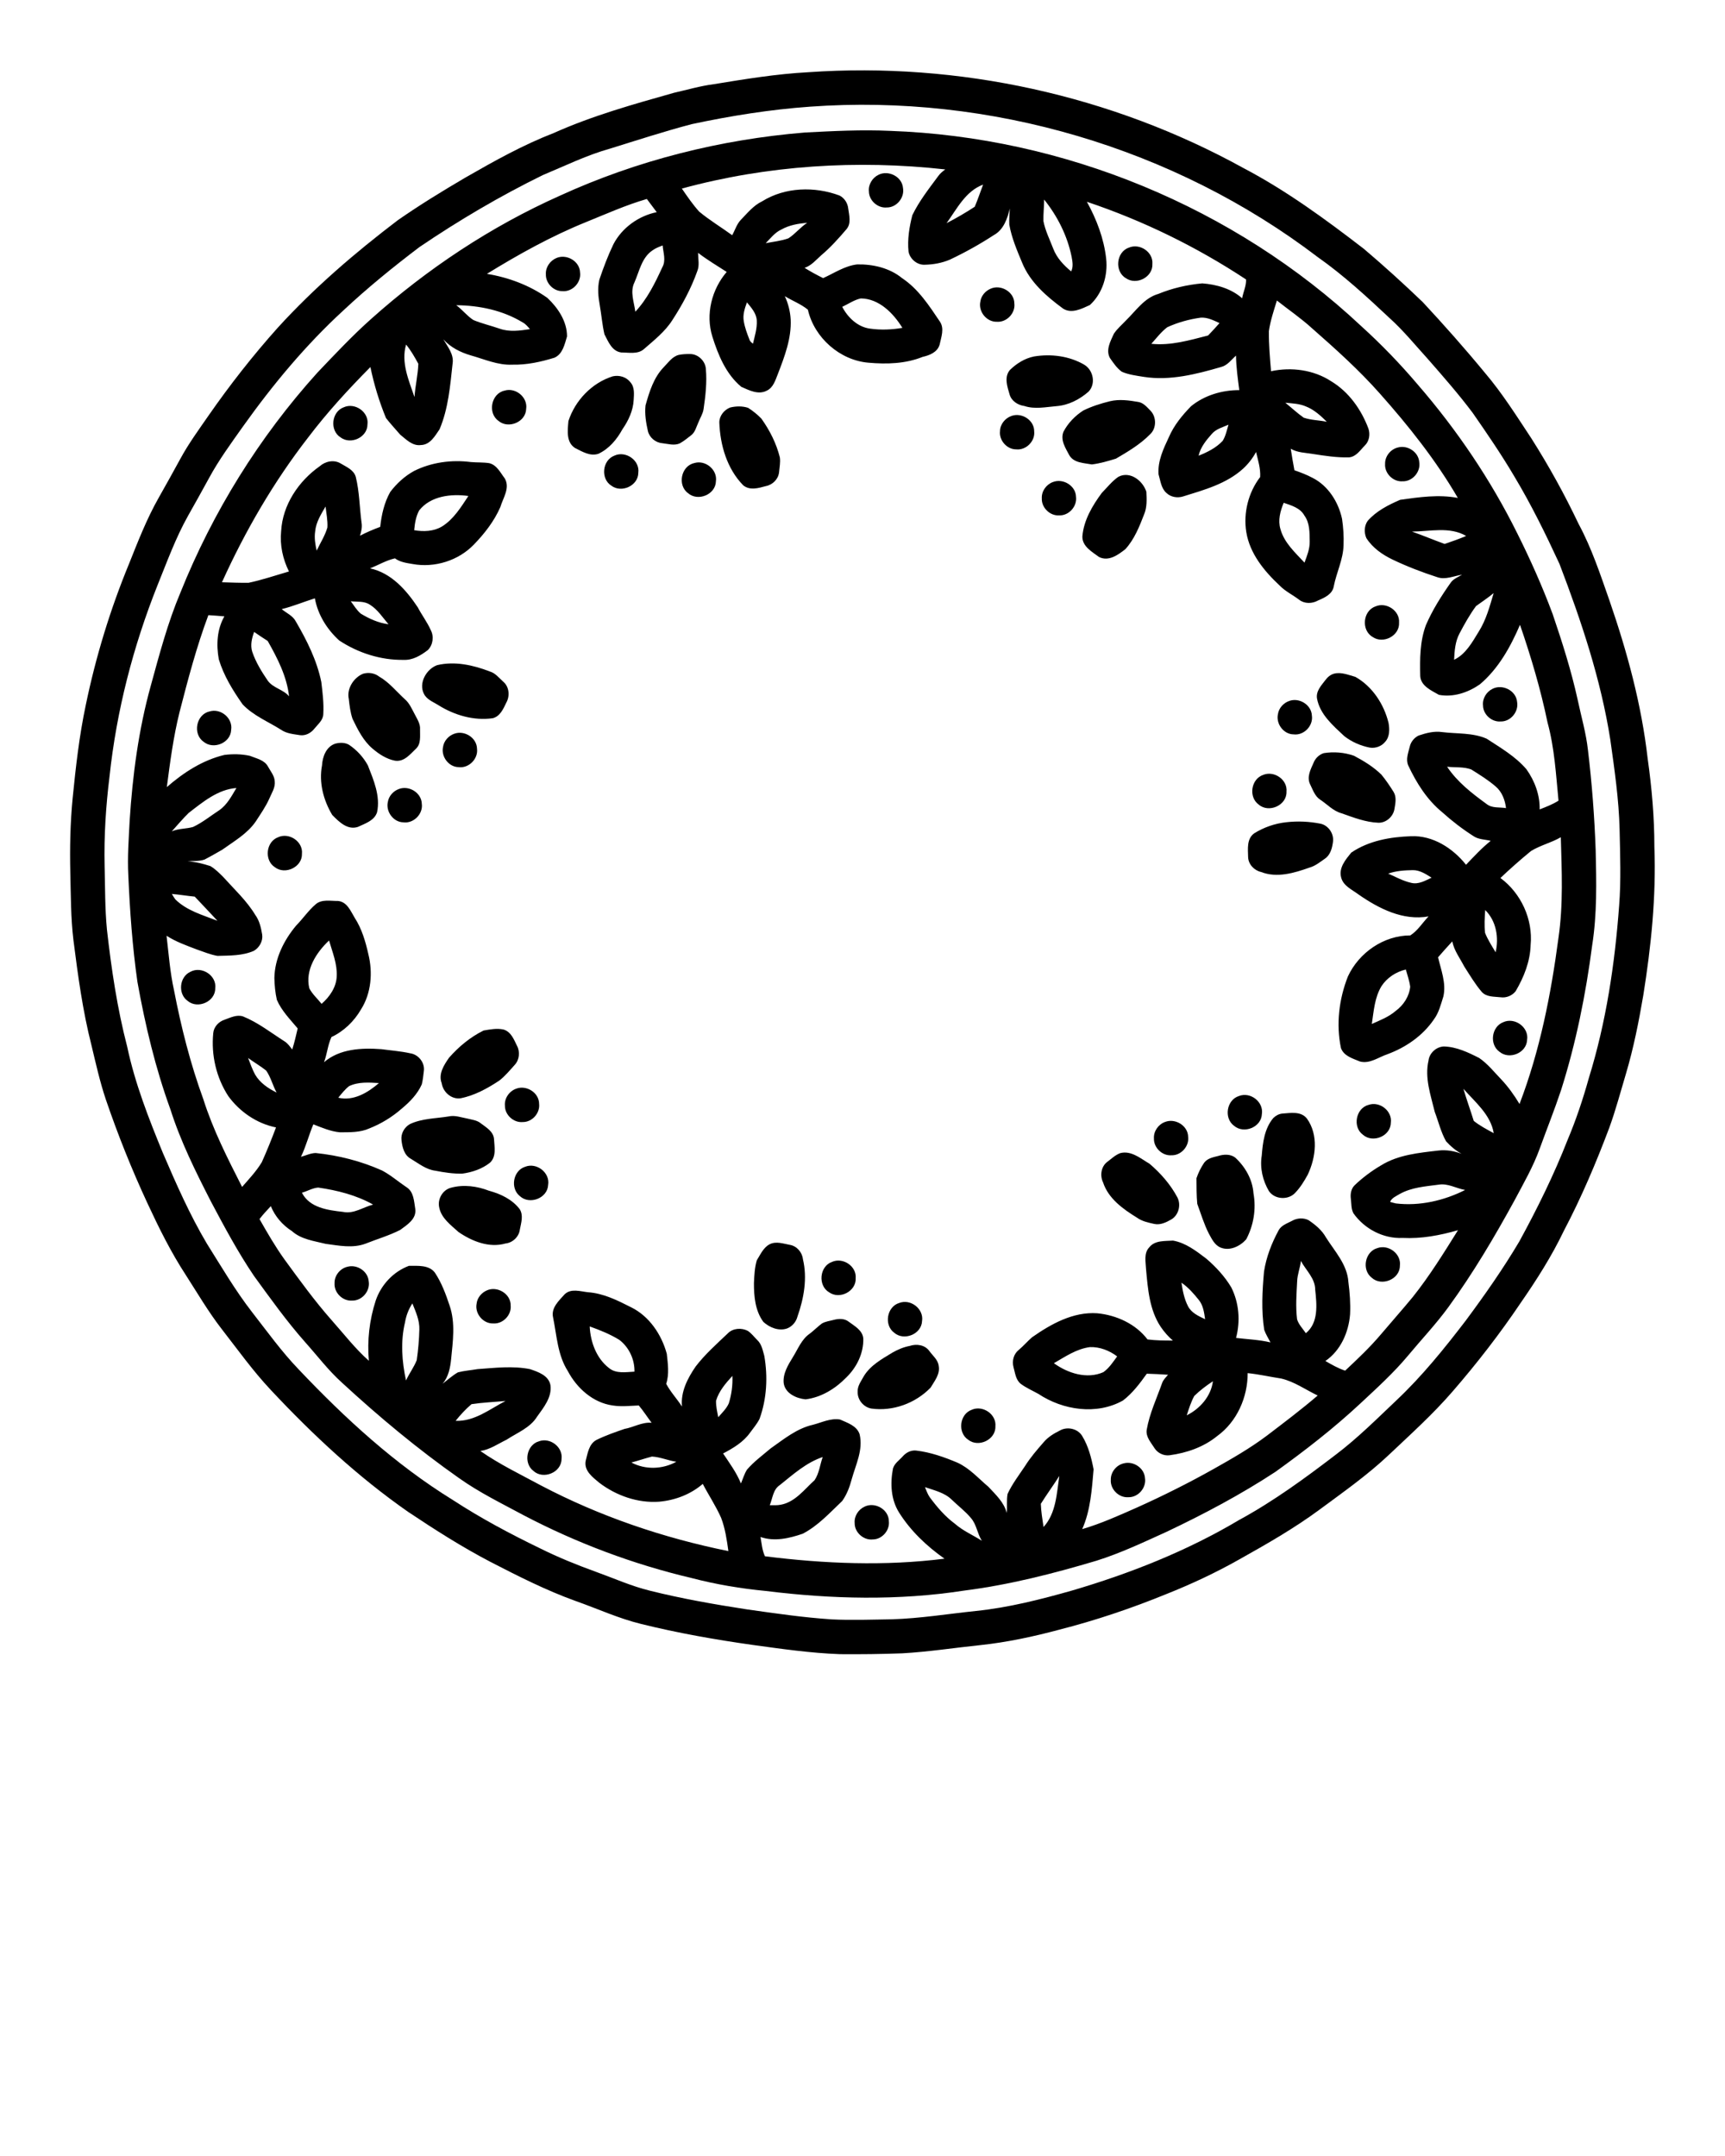 <svg xmlns="http://www.w3.org/2000/svg" viewBox="0 0 1000 1250" version="1.1" x="0px" y="0px"><path fill="#000000" opacity="1.00" d=" M 468.57 41.87 C 555.61 35.81 644.30 55.21 720.71 97.37 C 745.64 110.45 768.40 127.14 790.65 144.28 C 802.34 154.20 813.70 164.52 824.76 175.13 C 837.17 188.47 849.26 202.12 860.84 216.18 C 870.93 228.04 879.22 241.27 887.79 254.23 C 897.90 270.17 907.04 286.71 915.13 303.76 C 922.72 317.83 927.72 333.07 933.00 348.11 C 943.28 377.86 951.60 408.46 955.17 439.81 C 957.56 456.75 959.06 473.82 959.06 490.95 C 960.14 519.80 957.18 548.67 952.62 577.13 C 950.02 592.38 947.01 607.59 942.61 622.43 C 939.47 632.91 936.68 643.50 932.94 653.79 C 925.26 674.20 916.73 694.33 906.56 713.64 C 899.53 728.35 890.75 742.11 881.48 755.49 C 869.50 773.27 856.35 790.25 842.32 806.46 C 830.79 819.86 817.62 831.68 804.80 843.81 C 792.50 855.38 778.65 865.11 765.10 875.14 C 750.33 886.07 734.33 895.20 718.32 904.17 C 704.75 911.85 690.58 918.46 676.09 924.23 C 655.88 932.48 635.14 939.48 613.98 944.88 C 599.06 948.87 583.91 952.13 568.53 953.78 C 553.37 955.34 538.28 957.71 523.05 958.56 C 511.04 959.02 499.00 959.14 486.98 959.05 C 469.96 958.44 453.07 955.99 436.22 953.68 C 414.52 950.60 392.89 946.80 371.61 941.52 C 358.57 938.33 346.34 932.67 333.71 928.23 C 316.65 922.09 300.46 913.87 284.38 905.58 C 267.82 896.93 252.06 886.88 236.54 876.51 C 207.41 856.19 181.28 831.83 157.05 805.94 C 146.63 794.87 137.80 782.47 128.48 770.50 C 120.83 760.61 114.50 749.80 107.76 739.30 C 99.12 726.08 92.11 711.91 85.47 697.61 C 76.36 678.00 68.32 657.89 61.34 637.43 C 57.88 627.11 55.53 616.49 53.00 605.93 C 47.91 585.95 45.17 565.49 42.57 545.07 C 41.01 532.11 41.09 519.04 40.76 506.01 C 40.43 491.67 40.72 477.30 42.09 463.02 C 43.89 444.84 45.94 426.64 49.73 408.75 C 55.52 380.76 63.90 353.33 74.79 326.90 C 79.96 313.99 84.99 300.97 91.85 288.84 C 96.23 281.15 100.50 273.40 104.75 265.64 C 109.46 257.00 115.29 249.05 120.87 240.97 C 133.23 223.20 146.59 206.12 161.03 189.99 C 182.05 166.93 205.80 146.52 230.61 127.67 C 243.34 118.81 256.57 110.70 269.94 102.87 C 286.47 93.38 303.18 84.03 320.99 77.13 C 343.43 67.08 367.18 60.45 390.79 53.78 C 398.45 52.06 406.01 49.80 413.83 48.81 C 431.98 45.84 450.18 42.85 468.57 41.87 M 469.55 61.85 C 446.48 63.49 423.58 67.16 400.97 71.98 C 385.13 76.15 369.55 81.23 353.90 86.09 C 340.31 89.87 327.59 96.13 314.60 101.55 C 289.86 113.68 266.04 127.72 243.24 143.18 C 227.93 154.77 213.01 166.92 198.99 180.04 C 177.19 200.08 158.19 222.96 141.02 247.03 C 134.06 256.87 126.89 266.60 121.15 277.23 C 117.16 284.53 113.12 291.80 109.02 299.04 C 101.83 311.85 96.83 325.70 91.33 339.27 C 77.19 374.77 67.54 412.12 63.50 450.13 C 61.37 467.35 60.25 484.70 60.64 502.06 C 60.97 514.37 60.80 526.72 62.00 538.99 C 64.58 561.85 67.96 584.67 73.76 606.96 C 78.27 628.23 86.23 648.54 94.48 668.60 C 102.15 686.44 110.00 704.30 119.93 721.03 C 128.39 734.49 136.43 748.26 146.20 760.84 C 154.93 772.04 163.22 783.62 173.08 793.88 C 199.96 822.27 229.06 849.02 262.45 869.63 C 278.67 880.22 295.79 889.34 313.23 897.77 C 323.73 903.00 334.63 907.38 345.66 911.38 C 356.00 915.10 366.08 919.65 376.79 922.26 C 395.31 926.88 414.13 930.18 432.98 933.08 C 449.31 935.39 465.65 937.79 482.12 938.88 C 493.73 939.44 505.36 939.01 516.98 938.83 C 533.39 938.36 549.61 935.67 565.92 933.99 C 584.73 932.03 603.11 927.36 621.27 922.22 C 655.02 912.31 688.04 899.27 718.34 881.24 C 738.22 870.43 756.51 857.05 774.45 843.32 C 787.06 833.76 798.28 822.54 809.74 811.67 C 824.54 797.69 837.34 781.79 849.70 765.66 C 860.71 750.82 871.35 735.66 880.77 719.76 C 891.19 700.69 900.82 681.16 908.74 660.91 C 913.68 649.23 917.68 637.19 921.08 624.98 C 931.12 592.59 936.13 558.85 938.63 525.10 C 939.78 510.40 939.21 495.65 938.90 480.93 C 938.48 463.47 935.94 446.16 933.52 428.89 C 928.02 393.83 916.68 360.00 904.05 326.95 C 896.07 309.67 887.66 292.54 877.86 276.20 C 870.40 263.54 862.09 251.40 853.71 239.34 C 845.59 228.53 836.67 218.34 827.77 208.18 C 820.46 200.14 813.59 191.66 805.51 184.38 C 792.25 171.95 778.85 159.58 763.96 149.10 C 680.71 85.64 573.90 54.30 469.55 61.85 Z"/><path fill="#000000" opacity="1.00" d=" M 466.59 76.83 C 483.03 75.97 499.51 75.12 515.98 75.88 C 616.58 79.42 715.56 120.10 789.03 189.00 C 800.73 199.59 811.70 210.96 821.90 222.99 C 844.62 249.23 864.22 278.22 879.63 309.33 C 887.23 324.54 894.16 340.09 900.09 356.02 C 905.63 372.33 910.87 388.78 914.57 405.61 C 916.62 415.37 919.47 424.97 920.56 434.91 C 922.87 454.20 924.35 473.59 925.03 493.01 C 925.46 511.35 925.87 529.83 923.01 548.02 C 919.31 576.44 913.64 604.65 904.98 631.99 C 901.21 643.33 896.76 654.43 892.69 665.66 C 888.90 676.28 883.24 686.05 877.97 695.98 C 866.34 717.23 853.98 738.15 839.71 757.76 C 832.47 767.71 823.98 776.64 816.13 786.10 C 807.80 796.07 798.15 804.80 788.67 813.65 C 773.25 828.04 756.54 841.00 739.43 853.31 C 719.28 866.53 697.92 877.86 676.15 888.17 C 662.86 894.20 649.62 900.48 635.67 904.86 C 610.52 912.36 585.00 918.88 558.93 922.19 C 520.88 928.09 482.06 927.15 443.95 922.41 C 429.49 921.02 415.13 918.63 401.08 914.95 C 367.21 906.98 334.36 894.65 303.55 878.50 C 290.86 871.66 277.82 865.32 266.05 856.94 C 242.19 840.18 219.75 821.47 198.33 801.72 C 190.38 794.59 183.95 786.02 176.85 778.10 C 166.14 765.99 156.74 752.82 147.24 739.76 C 137.92 725.99 130.06 711.29 122.28 696.62 C 113.41 679.30 104.69 661.78 98.79 643.19 C 90.07 619.22 84.17 594.32 79.66 569.24 C 76.75 548.75 75.27 528.07 74.38 507.40 C 73.81 496.90 74.64 486.41 75.15 475.94 C 76.85 449.52 80.31 423.11 87.41 397.56 C 92.41 379.36 97.23 361.02 104.58 343.60 C 123.32 296.87 150.26 253.40 184.02 216.03 C 194.10 205.46 204.11 194.77 215.02 185.03 C 247.63 155.86 284.57 131.32 324.55 113.47 C 369.25 93.00 417.62 80.84 466.59 76.83 M 395.28 109.33 C 398.42 113.92 401.59 118.54 405.31 122.68 C 411.34 127.70 418.11 131.75 424.45 136.37 C 426.12 133.44 427.05 130.03 429.40 127.53 C 433.25 123.60 436.76 119.12 441.84 116.71 C 455.15 108.43 472.24 107.97 486.70 113.37 C 489.53 114.83 491.43 117.78 491.73 120.94 C 492.26 124.84 493.57 129.46 490.76 132.83 C 486.19 138.20 481.45 143.48 476.04 148.04 C 473.02 150.70 470.39 153.99 466.42 155.29 C 469.89 157.47 473.50 159.43 477.18 161.24 C 483.63 158.34 489.71 154.14 496.89 153.30 C 506.09 153.12 515.69 155.34 522.94 161.26 C 532.37 167.52 538.61 177.17 544.81 186.38 C 547.63 190.42 545.62 195.47 544.71 199.80 C 543.48 204.18 538.92 206.01 534.89 206.90 C 524.99 210.91 514.04 211.23 503.53 210.29 C 486.90 208.95 472.02 195.77 468.34 179.56 C 464.34 176.26 459.35 174.42 454.96 171.71 C 456.94 175.91 458.07 180.52 458.36 185.15 C 458.88 196.20 454.82 206.74 450.92 216.88 C 449.48 220.45 448.30 224.71 444.51 226.50 C 439.62 229.07 434.25 226.28 429.71 224.26 C 420.87 216.91 416.31 205.82 412.95 195.11 C 408.94 182.22 412.58 167.81 421.27 157.66 C 415.68 154.05 409.96 150.64 404.67 146.59 C 404.69 150.12 405.63 153.85 404.21 157.24 C 400.62 167.29 395.54 176.74 389.73 185.66 C 385.48 192.34 379.18 197.24 373.30 202.39 C 369.72 205.56 364.52 204.35 360.17 204.36 C 354.72 203.67 352.61 198.01 350.39 193.79 C 349.11 188.23 348.67 182.50 347.68 176.88 C 346.79 172.04 346.33 167.00 347.45 162.16 C 349.81 155.17 352.41 148.25 355.61 141.59 C 360.58 132.05 370.22 125.14 380.71 123.01 C 378.80 120.46 376.89 117.91 374.98 115.36 C 362.90 118.87 351.40 124.03 339.76 128.75 C 319.68 136.88 300.68 147.43 282.26 158.78 C 294.72 160.81 306.95 165.38 317.30 172.70 C 323.46 178.46 328.74 186.37 328.71 195.06 C 327.32 199.58 326.24 205.27 321.42 207.39 C 313.51 209.83 305.35 211.62 297.02 211.43 C 288.61 211.83 280.83 208.26 272.90 206.04 C 266.92 204.28 261.19 201.43 257.00 196.70 C 259.49 200.99 263.24 205.47 262.38 210.76 C 260.97 223.63 259.93 236.87 254.81 248.91 C 252.17 252.74 249.39 257.86 244.09 258.02 C 239.15 258.73 235.49 254.81 232.00 252.00 C 229.25 248.80 226.36 245.71 223.77 242.39 C 219.83 232.85 216.82 222.92 214.73 212.81 C 201.95 225.72 189.64 239.11 178.66 253.61 C 158.62 279.41 142.14 307.85 128.67 337.59 C 133.81 337.75 138.95 337.95 144.09 337.90 C 152.02 336.23 159.73 333.58 167.52 331.33 C 163.93 324.14 162.17 316.03 162.98 307.99 C 163.79 292.77 173.07 278.96 185.33 270.33 C 188.57 267.44 193.57 266.36 197.44 268.68 C 200.76 270.71 205.05 272.35 206.24 276.47 C 208.39 285.12 208.41 294.10 209.58 302.91 C 210.05 305.52 209.50 308.13 208.67 310.61 C 212.46 308.63 216.40 306.96 220.41 305.47 C 221.17 298.46 222.74 291.40 226.23 285.22 C 229.98 280.29 234.62 276.02 240.07 273.04 C 250.14 268.01 261.85 266.44 272.97 267.89 C 276.49 268.21 280.06 267.98 283.56 268.52 C 288.01 269.55 290.08 274.05 292.62 277.38 C 295.83 282.89 291.63 288.66 290.06 293.97 C 286.50 302.14 280.93 309.31 274.76 315.68 C 265.76 325.06 251.91 329.37 239.16 327.00 C 235.62 326.40 231.92 325.93 228.96 323.72 C 223.85 324.89 219.35 327.61 214.52 329.53 C 226.77 332.15 235.49 342.05 242.13 352.03 C 244.50 356.54 247.62 360.63 249.71 365.30 C 251.68 369.00 251.02 373.98 247.99 376.92 C 243.91 380.02 239.28 382.84 233.95 382.58 C 220.77 382.79 207.63 378.58 196.65 371.34 C 189.56 364.89 184.26 356.41 182.53 346.90 C 176.09 348.91 169.86 351.55 163.30 353.16 C 166.09 355.48 169.79 356.97 171.51 360.34 C 177.91 371.32 183.72 382.90 186.27 395.43 C 187.01 401.58 187.78 407.79 187.42 414.00 C 187.34 417.55 184.32 419.87 182.28 422.43 C 180.33 424.94 177.23 426.65 173.98 426.24 C 170.20 425.63 166.14 425.35 162.92 423.09 C 155.41 418.35 146.85 414.93 140.65 408.38 C 134.99 400.30 129.69 391.77 126.84 382.24 C 125.32 373.89 125.76 364.86 130.08 357.36 C 126.98 357.11 123.89 356.81 120.79 356.66 C 113.92 375.01 108.94 394.01 104.06 412.97 C 100.51 427.21 98.61 441.81 96.71 456.35 C 106.36 447.92 117.48 440.70 130.08 437.69 C 134.97 437.08 140.01 437.14 144.83 438.21 C 148.62 439.75 153.35 440.59 155.42 444.55 C 156.90 447.26 159.13 449.80 159.27 453.02 C 159.67 456.65 157.48 459.79 156.14 462.98 C 154.03 467.75 151.01 472.01 148.19 476.37 C 143.27 483.46 135.63 487.76 128.77 492.69 C 125.38 494.61 122.02 496.58 118.56 498.36 C 115.41 499.40 112.01 499.13 108.74 499.37 C 113.24 499.62 117.65 500.75 121.92 502.12 C 124.78 503.78 127.12 506.19 129.45 508.51 C 135.88 515.65 143.04 522.25 148.04 530.54 C 150.44 533.85 151.33 537.92 151.99 541.88 C 152.51 545.62 150.41 549.34 147.23 551.24 C 140.58 554.20 133.15 553.99 126.03 554.20 C 121.93 553.46 118.06 551.87 114.15 550.50 C 108.13 548.20 101.99 546.04 96.55 542.53 C 97.80 553.08 98.56 563.72 100.88 574.12 C 105.01 595.52 110.36 616.73 117.84 637.21 C 123.45 654.96 131.92 671.61 140.34 688.15 C 144.37 683.55 148.62 679.04 151.78 673.79 C 154.75 667.17 157.46 660.44 160.01 653.66 C 148.90 651.42 138.99 644.63 132.35 635.51 C 125.38 624.80 122.35 611.69 123.62 598.99 C 123.92 595.36 126.78 592.30 130.17 591.22 C 133.58 590.01 137.17 588.11 140.87 589.29 C 149.66 592.86 157.15 598.79 165.08 603.84 C 166.88 605.00 168.09 606.81 169.42 608.46 C 170.68 604.45 171.63 600.35 172.57 596.26 C 168.19 591.01 163.22 586.04 160.49 579.67 C 159.56 575.53 159.15 571.26 159.06 567.02 C 159.26 555.76 164.54 545.17 171.65 536.66 C 175.58 532.66 178.74 527.94 183.01 524.27 C 186.58 521.21 191.62 522.41 195.91 522.36 C 201.22 522.82 203.27 528.25 205.66 532.19 C 209.76 538.52 211.88 545.86 213.53 553.15 C 216.19 563.84 215.24 575.87 209.24 585.30 C 205.28 592.13 199.33 597.89 192.16 601.25 C 189.98 605.86 189.65 611.09 187.84 615.85 C 196.89 608.02 209.74 607.44 221.12 608.29 C 226.70 609.06 232.35 609.45 237.86 610.69 C 242.64 611.36 246.42 616.23 245.70 621.04 C 245.42 623.60 245.12 626.17 244.52 628.68 C 242.00 634.36 237.55 638.89 232.82 642.81 C 227.30 647.65 220.96 651.52 214.14 654.22 C 208.79 656.64 202.75 656.46 197.00 656.48 C 191.64 655.98 186.62 653.79 181.65 651.88 C 179.03 658.07 177.40 664.65 174.46 670.71 C 177.28 669.94 180.02 668.57 182.99 668.49 C 196.22 669.86 209.30 673.17 221.46 678.62 C 226.53 681.29 230.86 685.11 235.62 688.29 C 239.92 690.95 240.00 696.49 240.74 700.95 C 241.52 706.77 236.00 710.13 231.98 713.10 C 225.60 716.35 218.67 718.36 212.03 721.00 C 204.53 723.87 196.49 722.17 188.82 721.16 C 182.08 719.48 174.66 718.61 169.28 713.80 C 163.83 710.33 159.44 705.30 157.00 699.29 C 154.74 701.73 152.44 704.14 150.44 706.80 C 154.97 714.75 159.54 722.70 164.88 730.14 C 173.70 742.22 182.47 754.37 192.40 765.58 C 199.42 773.49 205.91 781.92 213.84 788.96 C 212.79 777.18 214.16 765.20 217.83 753.96 C 220.94 744.88 228.07 737.24 237.09 733.89 C 242.16 733.94 248.65 733.27 252.10 737.84 C 256.00 743.70 258.46 750.38 260.67 757.03 C 264.08 767.02 262.53 777.74 261.52 788.00 C 261.01 793.08 259.97 798.26 256.59 802.27 C 259.49 800.01 262.26 797.50 265.46 795.66 C 269.18 794.70 273.06 794.44 276.85 793.78 C 286.94 793.06 297.21 791.79 307.24 793.79 C 311.99 795.41 318.00 797.41 319.09 803.04 C 320.09 810.05 315.15 816.03 311.32 821.39 C 307.28 827.88 299.77 830.67 293.64 834.72 C 288.69 837.10 284.03 840.44 278.47 841.25 C 289.56 848.99 301.78 854.85 313.65 861.26 C 347.74 879.17 384.54 891.66 422.25 899.29 C 421.34 892.77 420.40 886.16 418.03 879.98 C 415.01 873.16 410.84 866.93 407.40 860.33 C 400.35 866.43 391.28 869.86 382.04 870.66 C 369.64 871.53 357.19 867.12 347.38 859.66 C 343.56 856.44 338.48 852.76 339.52 847.03 C 340.68 842.66 341.35 837.19 345.78 834.84 C 351.00 832.27 356.52 830.36 362.01 828.46 C 367.34 827.51 372.19 824.39 377.76 824.90 C 375.23 821.59 373.01 818.04 370.31 814.86 C 365.27 815.05 360.18 815.67 355.17 814.86 C 343.78 813.29 334.40 804.82 329.17 794.92 C 323.24 785.65 322.77 774.37 320.64 763.89 C 319.31 758.23 324.06 754.10 327.41 750.32 C 331.13 746.87 336.41 748.73 340.84 749.21 C 349.81 749.82 358.01 753.95 365.90 757.95 C 376.45 763.17 383.53 773.77 386.55 784.92 C 387.16 790.66 388.05 796.71 386.20 802.31 C 388.71 807.06 392.45 810.98 395.35 815.49 C 394.52 806.95 398.59 799.11 403.26 792.30 C 408.71 785.15 415.49 779.19 421.97 773.01 C 424.90 770.02 429.85 769.72 433.46 771.58 C 435.62 772.98 437.17 775.12 438.99 776.93 C 441.57 779.30 442.15 782.91 443.08 786.13 C 445.18 798.29 444.53 810.99 440.31 822.64 C 438.85 825.59 436.65 828.09 434.73 830.75 C 430.86 836.17 424.97 839.64 419.19 842.69 C 422.92 848.29 426.99 853.80 429.53 860.08 C 430.68 857.39 431.48 854.52 433.05 852.05 C 437.04 847.40 442.04 843.78 446.67 839.82 C 454.34 834.43 461.88 828.18 471.24 826.06 C 476.37 824.74 481.56 822.08 486.96 823.00 C 491.22 824.93 496.65 826.56 498.31 831.49 C 500.50 840.56 496.11 849.09 493.74 857.63 C 492.57 862.07 490.92 866.49 488.22 870.25 C 481.04 877.08 474.25 884.61 465.32 889.23 C 457.55 891.90 448.90 893.92 440.88 891.11 C 441.55 894.88 441.80 898.78 443.45 902.30 C 477.94 906.63 512.97 908.07 547.53 903.69 C 537.25 896.44 527.94 887.64 521.21 876.96 C 516.44 869.40 516.00 860.02 517.66 851.45 C 518.50 848.42 521.33 846.63 523.31 844.39 C 525.23 842.18 528.06 840.68 531.06 840.99 C 539.36 841.97 547.31 844.76 554.97 847.99 C 562.03 851.18 567.18 857.12 573.00 862.02 C 577.20 866.55 582.05 870.98 583.63 877.20 C 583.98 873.51 583.42 869.75 584.11 866.11 C 586.78 860.37 590.67 855.29 594.18 850.04 C 597.28 845.07 601.13 840.61 604.98 836.21 C 607.52 833.17 610.92 831.12 614.43 829.38 C 618.67 826.93 624.80 828.26 627.35 832.54 C 630.94 838.41 632.68 845.20 633.97 851.89 C 632.96 863.57 632.19 875.70 627.37 886.55 C 638.30 883.34 648.70 878.64 659.09 874.04 C 674.27 867.22 689.16 859.76 703.67 851.61 C 714.19 845.68 724.71 839.67 734.37 832.40 C 744.34 824.80 754.36 817.25 763.88 809.09 C 756.87 805.74 750.36 801.02 742.70 799.24 C 736.21 798.26 729.81 796.76 723.28 796.11 C 723.33 810.09 717.07 824.31 705.61 832.59 C 697.80 838.98 687.95 842.39 678.04 843.72 C 674.64 844.17 671.13 842.50 669.29 839.63 C 667.27 836.36 664.16 833.15 664.75 828.99 C 666.39 819.50 670.56 810.72 673.75 801.69 C 674.45 799.87 675.90 798.51 677.13 797.05 C 673.03 796.78 668.92 796.55 664.81 796.44 C 660.78 802.09 656.54 807.75 650.97 812.00 C 635.67 820.57 616.14 817.58 601.97 808.15 C 598.53 806.24 594.88 804.66 591.72 802.30 C 588.77 799.94 588.48 795.91 587.51 792.53 C 586.57 788.98 587.66 784.96 590.58 782.65 C 593.31 780.37 595.62 777.65 598.30 775.32 C 609.32 767.60 622.11 760.46 636.03 761.40 C 647.17 762.46 658.34 767.53 665.22 776.57 C 670.08 777.20 675.02 777.23 679.92 777.22 C 677.24 774.90 674.88 772.23 672.90 769.30 C 666.34 759.50 665.42 747.33 664.38 735.91 C 664.21 731.66 662.96 726.64 666.22 723.19 C 669.49 719.01 675.30 719.61 680.01 719.27 C 687.40 720.57 693.46 725.31 699.30 729.73 C 704.88 734.52 709.99 740.03 713.77 746.37 C 718.32 755.39 719.12 765.97 716.55 775.70 C 723.21 776.48 729.95 776.74 736.51 778.29 C 735.24 775.88 733.76 773.55 732.87 770.97 C 731.12 759.79 731.76 748.39 732.77 737.17 C 734.07 728.78 737.20 720.76 741.22 713.32 C 742.81 710.35 746.21 709.31 749.00 707.82 C 751.89 706.17 755.60 705.91 758.60 707.44 C 762.54 710.10 766.31 713.19 768.66 717.42 C 773.79 725.54 781.06 733.21 781.67 743.27 C 782.49 749.48 782.95 755.75 782.65 762.02 C 781.82 772.46 777.18 783.02 768.34 789.08 C 772.04 791.18 775.72 793.37 779.81 794.67 C 787.00 787.91 794.21 781.12 800.59 773.56 C 806.68 766.35 812.97 759.30 818.97 752.01 C 828.72 739.80 836.95 726.48 845.21 713.25 C 834.78 716.23 824.01 718.29 813.11 717.73 C 801.94 718.26 790.99 712.50 784.60 703.44 C 783.23 700.88 783.46 697.85 783.10 695.07 C 782.74 692.29 783.21 689.23 785.28 687.20 C 789.89 682.77 795.06 678.93 800.57 675.68 C 810.55 669.48 822.56 668.38 833.95 667.05 C 838.50 666.55 843.05 667.31 847.30 668.96 C 843.90 667.09 840.87 664.56 838.29 661.69 C 835.28 656.34 833.89 650.29 831.72 644.59 C 829.39 634.91 825.79 624.91 828.13 614.88 C 828.62 610.52 832.65 606.89 837.02 606.72 C 844.35 606.91 851.10 610.14 857.52 613.41 C 862.42 616.77 866.13 621.49 870.22 625.74 C 874.32 630.08 877.80 634.95 880.88 640.07 C 892.69 609.20 899.12 576.55 903.44 543.87 C 906.30 524.52 905.36 504.89 904.82 485.41 C 899.29 488.62 892.92 490.07 887.50 493.43 C 881.43 498.42 875.52 503.63 869.81 509.04 C 881.78 517.88 888.73 533.01 887.32 547.87 C 887.06 557.43 883.44 566.49 878.66 574.64 C 876.65 577.25 873.24 578.66 869.97 578.20 C 866.21 577.75 861.74 578.17 858.98 575.07 C 855.10 570.53 852.06 565.35 848.84 560.35 C 846.37 555.58 842.97 551.17 841.90 545.81 C 839.13 548.86 836.33 551.88 833.66 555.02 C 835.38 562.41 838.46 569.96 836.76 577.66 C 835.29 582.27 834.14 587.17 831.19 591.11 C 824.75 600.54 814.96 607.27 804.34 611.20 C 799.16 612.92 794.10 616.93 788.40 615.44 C 784.27 613.70 779.09 612.34 777.37 607.68 C 774.46 593.83 776.23 579.22 781.41 566.09 C 787.82 552.29 802.18 542.34 817.57 542.33 C 821.86 539.61 824.65 534.95 828.17 531.31 C 813.37 533.97 799.33 526.77 787.55 518.60 C 783.81 515.77 778.62 513.62 777.45 508.63 C 776.01 503.07 780.11 498.32 783.33 494.33 C 793.44 487.42 806.00 485.22 818.03 484.82 C 830.65 484.28 842.25 491.78 849.87 501.37 C 854.47 496.57 858.98 491.65 864.19 487.50 C 860.86 486.65 857.13 486.78 854.21 484.78 C 847.79 480.68 841.73 476.02 836.07 470.92 C 827.28 463.74 821.13 453.95 816.36 443.77 C 814.82 440.22 816.39 436.43 817.24 432.93 C 817.85 430.13 819.83 427.69 822.40 426.45 C 826.78 424.98 831.39 423.75 836.06 424.45 C 844.66 425.53 853.75 424.71 861.85 428.29 C 869.96 433.60 878.54 438.56 884.91 446.02 C 889.70 452.77 892.74 460.93 892.55 469.28 C 896.29 467.81 900.08 466.38 903.48 464.21 C 902.01 449.02 901.17 433.67 897.12 418.88 C 893.14 399.65 887.54 380.81 881.16 362.25 C 875.66 375.03 868.68 387.67 857.89 396.77 C 851.05 401.53 842.49 404.42 834.14 402.85 C 829.80 400.32 823.75 397.81 823.33 392.05 C 823.09 382.11 823.10 371.83 826.63 362.39 C 830.39 353.70 835.47 345.65 840.92 337.92 C 842.50 335.59 845.24 334.59 847.58 333.21 C 842.82 333.90 837.92 336.33 833.12 334.61 C 824.37 331.77 815.74 328.46 807.43 324.50 C 801.42 321.63 795.71 317.67 792.09 311.97 C 790.70 308.84 790.83 304.84 792.85 302.00 C 797.85 296.27 804.83 292.75 811.68 289.78 C 822.70 288.23 834.08 286.57 845.12 288.69 C 832.43 266.84 816.61 246.94 799.84 228.09 C 787.79 214.49 774.24 202.33 760.61 190.35 C 754.20 184.51 747.02 179.61 740.23 174.24 C 738.42 180.11 736.43 185.98 735.57 192.07 C 735.52 199.80 736.18 207.53 736.84 215.23 C 748.66 212.68 761.61 214.41 771.81 221.12 C 781.98 227.29 789.14 237.45 793.28 248.45 C 794.39 251.75 793.81 255.75 791.26 258.24 C 788.56 260.94 786.20 264.83 782.02 265.17 C 774.98 265.36 767.98 264.27 761.05 263.19 C 756.73 262.47 752.14 262.47 748.26 260.17 C 748.86 264.35 749.64 268.49 750.39 272.64 C 753.98 273.90 757.56 275.26 760.93 277.06 C 770.00 281.66 775.91 291.09 778.00 300.84 C 778.74 305.86 779.07 310.96 778.87 316.03 C 778.68 324.33 774.79 331.84 773.21 339.87 C 772.47 344.51 767.88 346.52 764.06 348.16 C 760.74 350.04 756.29 350.16 753.20 347.77 C 749.43 344.88 745.02 342.83 741.71 339.37 C 732.79 331.02 724.48 320.87 722.48 308.45 C 720.70 297.35 723.69 285.51 730.52 276.58 C 730.83 271.65 729.27 266.81 728.15 262.06 C 726.22 265.64 723.68 268.91 720.70 271.67 C 711.00 280.53 698.07 284.02 685.85 287.83 C 682.59 288.85 678.76 288.25 676.25 285.86 C 673.10 283.16 672.75 278.73 671.62 275.00 C 671.05 267.32 674.46 260.16 677.64 253.38 C 680.56 246.58 685.34 240.78 690.47 235.51 C 698.30 229.16 708.40 226.16 718.42 226.18 C 717.57 219.54 716.61 212.88 716.53 206.17 C 713.84 208.55 711.60 211.83 707.94 212.76 C 693.47 216.97 678.28 220.86 663.12 218.51 C 658.82 217.81 654.40 217.28 650.38 215.56 C 647.47 213.52 645.47 210.43 643.44 207.58 C 640.90 202.89 643.74 197.87 645.69 193.56 C 647.59 190.59 650.39 188.32 652.77 185.74 C 658.54 180.15 663.36 172.72 671.50 170.40 C 679.60 167.07 688.24 165.10 696.95 164.29 C 705.20 164.91 713.77 167.32 720.07 172.93 C 720.72 169.29 722.53 165.74 722.35 162.02 C 693.72 143.13 662.62 127.90 630.08 117.00 C 635.73 127.22 639.98 138.37 641.26 150.03 C 642.33 159.75 639.12 170.16 631.83 176.84 C 627.11 179.00 621.14 182.15 616.20 178.86 C 606.63 171.83 597.14 163.59 592.56 152.35 C 589.57 145.15 586.44 137.92 585.10 130.20 C 584.94 127.09 585.26 123.98 585.40 120.87 C 584.03 126.69 581.77 133.25 576.18 136.27 C 567.99 141.62 559.43 146.39 550.59 150.56 C 545.98 152.51 540.99 153.40 536.00 153.49 C 531.64 153.68 527.53 150.16 526.69 145.95 C 525.95 138.83 527.13 131.65 528.89 124.76 C 532.86 116.53 538.58 109.31 543.98 101.99 C 545.05 100.48 546.51 99.33 547.98 98.23 C 496.98 92.56 444.85 95.80 395.28 109.33 M 548.73 129.39 C 554.33 126.50 559.80 123.32 565.08 119.86 C 566.83 115.64 568.31 111.32 569.91 107.04 C 559.71 110.82 554.74 121.12 548.73 129.39 M 605.29 115.69 C 605.30 119.86 604.76 124.01 604.88 128.18 C 605.96 133.80 608.58 138.94 610.61 144.25 C 612.63 149.55 616.65 153.80 620.96 157.36 C 622.31 154.70 621.74 151.63 621.22 148.82 C 618.75 136.68 613.02 125.32 605.29 115.69 M 452.98 133.07 C 449.21 134.77 446.72 138.16 443.87 141.00 C 448.26 140.13 452.80 139.71 457.04 138.18 C 461.00 135.64 463.94 131.77 467.92 129.20 C 462.76 129.59 457.54 130.51 452.98 133.07 M 378.18 145.22 C 371.99 149.41 370.63 157.34 367.78 163.77 C 365.09 169.19 367.61 175.14 368.30 180.73 C 375.20 173.36 379.75 164.13 383.91 155.03 C 386.22 151.04 384.48 146.54 384.14 142.31 C 382.08 143.12 379.97 143.88 378.18 145.22 M 488.25 177.90 C 491.49 184.13 497.26 189.65 504.47 190.55 C 510.66 191.42 516.96 191.16 523.12 190.09 C 517.92 181.63 509.60 173.10 499.01 173.03 C 495.13 173.87 491.81 176.24 488.25 177.90 M 431.17 186.21 C 431.77 189.85 433.06 193.33 434.41 196.75 C 434.71 197.88 435.62 198.58 436.50 199.26 C 437.52 194.87 438.95 190.46 438.71 185.91 C 438.55 181.67 435.53 178.40 433.01 175.30 C 431.74 178.77 430.50 182.46 431.17 186.21 M 264.49 176.96 C 268.04 179.54 270.72 183.16 274.41 185.54 C 279.36 187.61 284.63 188.81 289.69 190.57 C 295.32 192.58 301.44 191.73 307.20 190.83 C 305.97 189.35 304.71 187.84 302.99 186.92 C 291.46 179.91 277.88 177.08 264.49 176.96 M 676.67 189.72 C 673.12 192.42 670.40 196.04 667.44 199.33 C 678.65 200.51 689.60 197.26 700.34 194.51 C 702.60 192.16 704.82 189.78 706.96 187.31 C 703.53 185.75 699.94 183.90 696.06 184.17 C 689.38 185.10 682.81 186.91 676.67 189.72 M 235.42 199.77 C 232.35 210.06 236.97 220.53 240.28 230.18 C 240.72 223.73 242.28 217.40 242.51 210.92 C 240.41 207.04 238.20 203.20 235.42 199.77 M 745.12 233.50 C 748.67 236.36 752.01 239.51 755.74 242.15 C 760.04 243.64 764.72 243.60 769.17 244.54 C 765.66 241.07 761.94 237.63 757.30 235.76 C 753.47 234.01 749.23 233.90 745.12 233.50 M 702.55 251.52 C 699.27 255.23 695.94 259.24 694.84 264.20 C 699.91 262.19 704.99 259.66 708.77 255.63 C 710.57 252.80 711.18 249.40 712.17 246.23 C 708.84 247.71 705.01 248.66 702.55 251.52 M 242.99 295.94 C 241.10 299.44 240.45 303.47 240.12 307.40 C 245.54 308.33 251.34 308.15 256.18 305.27 C 262.95 301.10 267.22 294.04 271.53 287.56 C 261.57 286.18 249.63 287.50 242.99 295.94 M 744.17 291.51 C 742.21 296.27 740.74 301.61 742.27 306.71 C 744.44 314.67 750.80 320.36 756.23 326.20 C 757.67 322.27 759.32 318.29 759.24 314.02 C 759.17 308.88 759.35 303.25 756.17 298.90 C 753.75 294.47 748.60 293.03 744.17 291.51 M 182.70 308.12 C 182.13 311.85 182.75 315.62 183.58 319.26 C 185.66 314.78 188.44 310.57 189.80 305.80 C 190.03 301.74 189.18 297.69 188.73 293.67 C 186.11 298.17 183.16 302.81 182.70 308.12 M 818.53 308.21 C 824.91 310.42 831.12 313.08 837.47 315.37 C 841.68 313.97 845.85 312.44 849.95 310.74 C 840.43 305.15 828.93 308.14 818.53 308.21 M 855.68 351.38 C 852.02 356.34 849.00 361.76 846.13 367.20 C 843.60 371.88 843.20 377.30 842.95 382.52 C 849.68 379.32 853.48 372.36 857.21 366.24 C 861.55 359.41 863.61 351.53 865.89 343.86 C 862.65 346.59 859.09 348.89 855.68 351.38 M 203.34 348.60 C 205.21 351.03 206.77 353.79 209.15 355.78 C 214.07 358.76 219.45 361.20 225.21 361.93 C 221.80 357.98 218.94 353.37 214.41 350.58 C 211.17 348.39 207.03 348.99 203.34 348.60 M 147.32 366.38 C 145.99 370.03 145.02 374.05 146.22 377.87 C 148.27 383.94 151.67 389.43 155.26 394.69 C 158.35 398.96 164.25 399.71 167.57 403.71 C 166.28 392.14 160.83 381.59 155.18 371.61 C 152.52 369.93 149.91 368.17 147.32 366.38 M 838.90 444.53 C 844.80 453.39 853.32 459.99 861.84 466.18 C 864.97 468.70 869.32 467.89 873.05 468.52 C 872.50 463.84 870.71 459.06 867.02 455.95 C 862.66 452.21 857.75 449.16 852.90 446.12 C 848.46 444.44 843.53 445.08 838.90 444.53 M 109.40 471.31 C 105.93 474.67 102.85 478.41 99.60 481.99 C 103.51 480.30 107.87 480.61 111.91 479.46 C 117.35 476.90 122.03 473.07 127.04 469.79 C 131.65 466.63 134.26 461.54 137.05 456.87 C 126.29 457.68 117.60 464.98 109.40 471.31 M 804.74 506.49 C 809.13 508.43 813.41 510.83 818.15 511.87 C 822.34 512.91 826.25 510.56 829.91 508.86 C 826.60 506.80 823.10 504.45 819.05 504.49 C 814.22 504.56 809.33 504.89 804.74 506.49 M 99.63 518.29 C 100.27 519.35 100.88 520.44 101.63 521.43 C 108.31 528.03 117.57 530.53 126.07 533.86 C 121.66 529.21 117.35 524.46 112.90 519.85 C 108.46 519.42 104.07 518.67 99.63 518.29 M 860.98 527.62 C 860.69 532.02 860.39 536.49 860.91 540.89 C 862.51 544.84 864.83 548.46 867.03 552.10 C 869.00 543.58 867.40 533.92 860.98 527.62 M 179.32 573.03 C 181.09 576.43 184.06 579.02 186.42 582.01 C 191.10 577.96 194.94 572.41 195.21 566.04 C 195.57 558.85 192.71 552.06 190.76 545.28 C 183.34 552.23 176.75 562.43 179.32 573.03 M 800.82 571.82 C 796.86 578.41 796.38 586.25 795.26 593.66 C 800.06 591.53 805.06 589.60 809.09 586.12 C 813.61 582.80 816.93 577.74 817.51 572.11 C 817.06 568.68 815.89 565.41 814.97 562.10 C 809.24 563.47 804.04 566.84 800.82 571.82 M 143.83 613.41 C 145.09 616.67 146.24 619.99 147.92 623.07 C 150.73 627.84 155.47 631.05 160.35 633.43 C 158.08 629.30 157.00 624.55 154.30 620.69 C 150.97 618.05 147.27 615.90 143.83 613.41 M 202.38 629.71 C 199.96 631.60 198.04 634.07 196.10 636.43 C 204.93 638.53 213.26 633.48 219.67 627.95 C 213.91 627.59 207.74 627.14 202.38 629.71 M 848.35 631.25 C 850.19 637.51 852.41 643.63 854.35 649.87 C 857.90 652.71 861.95 654.81 865.93 656.99 C 864.17 646.26 855.16 639.00 848.35 631.25 M 811.38 692.28 C 809.34 693.52 806.85 694.47 805.84 696.82 C 806.94 697.16 808.08 697.46 809.23 697.73 C 823.01 699.35 837.03 696.12 849.35 689.92 C 844.18 689.02 839.30 685.90 833.92 686.85 C 826.28 687.87 818.24 688.40 811.38 692.28 M 175.02 691.50 C 179.45 700.28 190.14 701.64 198.87 702.63 C 205.08 703.97 210.51 699.86 216.30 698.39 C 206.56 692.89 195.48 690.12 184.48 688.53 C 181.18 688.75 178.20 690.64 175.02 691.50 M 754.15 731.08 C 753.70 735.10 752.08 738.90 751.97 742.97 C 751.60 750.27 751.03 757.62 751.93 764.91 C 752.87 767.98 755.24 770.34 757.02 772.96 C 764.48 766.88 763.34 756.32 762.44 747.81 C 762.45 741.17 757.09 736.55 754.15 731.08 M 684.90 743.67 C 685.60 748.33 686.51 753.08 688.69 757.30 C 690.67 761.20 694.86 763.07 698.61 764.85 C 698.07 761.05 697.53 757.01 695.12 753.89 C 692.12 750.11 688.90 746.42 684.90 743.67 M 234.78 766.72 C 232.14 777.78 232.98 789.34 235.37 800.36 C 237.21 796.31 239.97 792.72 241.59 788.58 C 242.44 782.71 242.95 776.77 243.10 770.83 C 243.29 765.49 241.00 760.53 239.06 755.69 C 236.87 759.02 235.44 762.78 234.78 766.72 M 341.86 769.04 C 342.28 778.02 345.72 787.51 353.01 793.13 C 357.16 796.60 362.84 795.48 367.80 795.26 C 367.96 788.20 364.68 781.17 359.08 776.86 C 353.71 773.53 347.79 771.17 341.86 769.04 M 610.95 790.36 C 618.99 796.17 630.10 799.78 639.63 795.55 C 642.97 793.20 645.24 789.67 647.62 786.41 C 643.14 783.01 637.55 780.83 631.88 781.02 C 624.11 782.00 617.55 786.55 610.95 790.36 M 415.10 812.12 C 415.00 815.35 415.78 818.51 416.37 821.67 C 418.57 819.13 421.12 816.73 422.50 813.62 C 424.08 808.49 424.82 803.09 424.57 797.72 C 420.69 801.97 416.76 806.51 415.10 812.12 M 692.32 809.35 C 690.42 812.88 689.20 816.76 687.96 820.58 C 695.69 816.72 701.98 809.58 703.15 800.82 C 699.30 803.33 695.61 806.15 692.32 809.35 M 273.35 814.10 C 269.94 816.98 266.92 820.28 264.13 823.76 C 275.04 824.22 283.88 816.99 293.06 812.25 C 286.48 812.86 279.88 813.13 273.35 814.10 M 366.03 847.93 C 374.18 852.25 384.05 851.91 392.09 847.50 C 387.31 846.80 382.78 844.74 377.95 844.48 C 373.95 845.53 370.03 846.87 366.03 847.93 M 452.05 861.03 C 448.10 863.59 447.91 868.70 446.24 872.68 C 448.34 872.67 450.47 872.84 452.56 872.42 C 460.94 870.92 466.27 863.54 472.23 858.16 C 474.89 854.21 475.34 849.20 476.93 844.76 C 467.40 847.94 459.77 854.86 452.05 861.03 M 603.38 871.88 C 603.52 876.39 604.30 880.85 604.95 885.32 C 612.25 877.35 612.58 865.87 614.09 855.74 C 610.64 861.20 606.80 866.40 603.38 871.88 M 536.21 862.21 C 537.02 864.17 537.73 866.24 538.95 868.03 C 543.18 873.73 547.82 879.19 553.56 883.43 C 558.22 887.55 564.00 889.98 569.19 893.31 C 566.53 889.16 566.15 883.85 562.84 880.10 C 559.54 876.12 555.36 873.02 551.68 869.43 C 547.48 865.34 541.56 864.07 536.21 862.21 Z"/><path fill="#000000" opacity="1.00" d=" M 509.28 101.34 C 515.06 98.44 522.96 102.43 523.48 109.02 C 524.48 114.61 519.75 120.39 514.03 120.29 C 508.81 120.78 503.76 116.26 503.72 111.01 C 503.28 107.00 505.71 103.07 509.28 101.34 Z"/><path fill="#000000" opacity="1.00" d=" M 654.37 143.60 C 660.66 140.82 668.64 146.11 668.05 153.07 C 668.42 160.65 658.84 165.56 652.73 161.31 C 646.00 157.44 647.01 146.14 654.37 143.60 Z"/><path fill="#000000" opacity="1.00" d=" M 322.46 149.64 C 328.39 147.00 336.10 151.39 336.27 158.01 C 337.06 163.77 331.78 169.38 325.96 168.79 C 320.81 168.88 316.23 164.09 316.45 158.96 C 316.22 154.96 318.86 151.20 322.46 149.64 Z"/><path fill="#000000" opacity="1.00" d=" M 574.22 167.41 C 580.19 164.69 587.99 169.25 588.03 175.92 C 588.73 181.56 583.60 186.95 577.95 186.55 C 571.98 186.78 567.05 180.67 568.32 174.87 C 568.74 171.55 571.20 168.70 574.22 167.41 Z"/><path fill="#000000" opacity="1.00" d=" M 393.54 205.75 C 395.68 205.32 397.89 205.22 400.09 205.26 C 404.74 205.25 408.96 209.37 409.20 213.99 C 409.87 221.74 409.00 229.52 407.87 237.18 C 407.46 239.95 405.85 242.33 404.86 244.90 C 403.62 247.52 403.01 250.68 400.53 252.47 C 398.40 254.10 396.33 255.85 393.96 257.12 C 390.75 258.47 387.21 257.34 383.92 256.96 C 380.04 256.65 376.49 253.72 375.59 249.92 C 374.49 245.07 373.66 240.03 374.21 235.06 C 376.43 227.16 378.94 218.88 384.81 212.84 C 387.43 210.22 389.72 206.67 393.54 205.75 Z"/><path fill="#000000" opacity="1.00" d=" M 599.46 206.67 C 609.31 205.05 619.90 206.38 628.58 211.47 C 633.82 214.62 635.41 222.56 631.03 227.07 C 625.87 231.61 619.42 234.93 612.50 235.47 C 606.31 235.97 599.91 237.41 593.85 235.39 C 590.09 234.89 586.40 232.55 585.29 228.77 C 583.97 224.21 581.96 218.64 585.45 214.51 C 589.32 210.72 594.09 207.75 599.46 206.67 Z"/><path fill="#000000" opacity="1.00" d=" M 355.19 218.19 C 358.91 217.35 363.07 218.50 365.42 221.61 C 367.99 224.42 367.54 228.44 367.34 231.93 C 367.02 238.13 364.31 243.85 360.84 248.87 C 357.60 254.77 353.10 260.19 346.91 263.09 C 342.10 264.71 337.52 261.82 333.37 259.76 C 328.08 256.42 329.06 249.41 329.53 244.10 C 333.41 232.15 343.14 221.97 355.19 218.19 Z"/><path fill="#000000" opacity="1.00" d=" M 292.44 226.49 C 298.89 224.47 306.05 230.33 305.02 237.09 C 304.81 244.72 294.69 248.87 288.98 244.02 C 282.56 239.51 284.73 228.18 292.44 226.49 Z"/><path fill="#000000" opacity="1.00" d=" M 643.47 232.62 C 648.90 231.32 654.56 232.12 659.98 233.06 C 662.91 233.57 664.90 236.05 666.89 238.06 C 670.49 241.65 670.53 248.29 666.75 251.76 C 661.04 257.61 653.93 261.80 646.94 265.91 C 642.38 267.31 637.70 268.70 632.96 269.27 C 628.40 268.41 622.59 268.49 619.90 263.98 C 617.74 259.81 614.55 255.23 616.50 250.33 C 619.12 245.28 623.21 241.08 627.99 238.00 C 632.90 235.59 638.16 233.92 643.47 232.62 Z"/><path fill="#000000" opacity="1.00" d=" M 199.26 236.14 C 205.75 233.18 214.03 238.91 213.02 246.12 C 213.00 253.60 203.31 258.03 197.44 253.60 C 191.02 249.61 192.14 238.73 199.26 236.14 Z"/><path fill="#000000" opacity="1.00" d=" M 423.24 236.28 C 426.61 235.45 430.35 235.35 433.67 236.45 C 436.45 238.20 439.06 240.33 441.36 242.68 C 446.21 249.47 450.06 257.05 452.08 265.17 C 452.49 268.06 451.88 270.99 451.62 273.88 C 451.19 277.83 447.85 281.10 444.00 281.82 C 439.74 283.00 434.55 284.55 430.78 281.30 C 421.44 271.72 417.48 258.09 417.00 244.98 C 416.95 241.13 419.76 237.66 423.24 236.28 Z"/><path fill="#000000" opacity="1.00" d=" M 586.25 241.20 C 592.21 238.93 599.58 243.53 599.53 250.06 C 600.18 255.79 594.80 261.17 589.07 260.53 C 583.67 260.55 579.07 255.27 579.72 249.92 C 579.77 246.01 582.64 242.49 586.25 241.20 Z"/><path fill="#000000" opacity="1.00" d=" M 810.31 259.46 C 815.91 257.86 822.33 262.00 822.75 267.90 C 823.70 273.56 818.79 279.28 813.03 279.05 C 807.58 279.44 802.56 274.41 802.95 268.97 C 802.81 264.60 806.09 260.48 810.31 259.46 Z"/><path fill="#000000" opacity="1.00" d=" M 356.22 264.15 C 362.71 261.17 371.02 266.89 370.03 274.10 C 370.01 281.61 360.28 286.04 354.41 281.58 C 348.03 277.58 349.15 266.76 356.22 264.15 Z"/><path fill="#000000" opacity="1.00" d=" M 402.38 268.51 C 408.83 266.44 416.03 272.30 415.02 279.07 C 414.83 286.74 404.63 290.90 398.92 285.97 C 392.59 281.45 394.74 270.24 402.38 268.51 Z"/><path fill="#000000" opacity="1.00" d=" M 648.38 276.41 C 655.15 272.94 662.51 278.72 664.55 285.11 C 664.77 289.48 665.00 294.11 663.25 298.23 C 660.50 305.35 657.60 312.66 652.40 318.38 C 648.16 321.72 642.68 325.72 637.10 322.92 C 633.04 319.89 627.34 316.82 627.46 311.00 C 628.25 301.60 633.24 293.20 638.73 285.77 C 641.87 282.59 644.67 278.94 648.38 276.41 Z"/><path fill="#000000" opacity="1.00" d=" M 610.33 279.50 C 616.20 277.15 623.59 281.54 623.77 287.97 C 624.54 293.53 619.66 299.04 614.03 298.80 C 608.67 299.19 603.70 294.31 603.95 288.95 C 603.71 284.83 606.51 280.91 610.33 279.50 Z"/><path fill="#000000" opacity="1.00" d=" M 797.38 351.59 C 803.64 348.84 811.58 354.07 811.05 360.99 C 811.49 368.60 801.86 373.58 795.73 369.30 C 789.00 365.43 790.01 354.13 797.38 351.59 Z"/><path fill="#000000" opacity="1.00" d=" M 253.40 385.64 C 263.62 383.21 274.31 385.58 283.93 389.30 C 287.19 390.24 289.29 393.07 291.73 395.23 C 295.23 398.15 295.68 403.58 293.49 407.41 C 291.76 411.02 289.92 415.33 285.64 416.41 C 274.63 417.98 263.38 414.64 254.06 408.80 C 251.11 406.93 247.43 405.63 245.77 402.31 C 242.51 396.02 247.21 387.89 253.40 385.64 Z"/><path fill="#000000" opacity="1.00" d=" M 210.43 390.63 C 213.58 389.71 217.11 390.18 219.73 392.22 C 225.53 395.53 229.73 400.83 234.58 405.29 C 237.43 407.67 238.81 411.18 240.55 414.36 C 241.92 417.06 243.77 419.77 243.50 422.96 C 243.42 426.71 244.19 431.24 241.13 434.10 C 237.72 437.34 234.23 441.90 228.89 441.02 C 224.06 440.07 219.71 437.23 216.00 434.07 C 210.58 429.49 207.39 423.01 204.36 416.75 C 203.10 413.03 202.62 409.08 202.19 405.19 C 200.92 399.23 205.02 392.90 210.43 390.63 Z"/><path fill="#000000" opacity="1.00" d=" M 773.39 390.57 C 777.55 389.51 781.74 391.34 785.71 392.43 C 795.59 397.99 802.27 408.23 804.95 419.10 C 805.60 422.77 805.70 427.13 803.01 430.07 C 800.89 432.71 797.35 433.99 794.03 433.44 C 788.69 432.38 783.57 430.13 779.28 426.79 C 772.74 420.61 765.16 414.24 763.47 404.93 C 762.83 400.68 765.94 397.45 768.29 394.36 C 769.56 392.62 771.27 391.13 773.39 390.57 Z"/><path fill="#000000" opacity="1.00" d=" M 865.28 399.34 C 871.04 396.44 878.93 400.41 879.48 406.98 C 880.51 412.62 875.72 418.45 869.95 418.29 C 864.75 418.73 859.75 414.22 859.72 409.00 C 859.28 404.99 861.71 401.07 865.28 399.34 Z"/><path fill="#000000" opacity="1.00" d=" M 747.32 406.42 C 753.17 404.24 760.30 408.64 760.52 414.97 C 761.35 420.85 755.85 426.52 749.94 425.77 C 744.11 425.75 739.57 419.62 740.84 414.00 C 741.35 410.54 744.04 407.56 747.32 406.42 Z"/><path fill="#000000" opacity="1.00" d=" M 121.39 412.51 C 127.87 410.43 135.08 416.35 134.01 423.14 C 133.77 430.77 123.63 434.87 117.94 429.99 C 111.58 425.47 113.74 414.23 121.39 412.51 Z"/><path fill="#000000" opacity="1.00" d=" M 263.31 425.42 C 269.21 423.22 276.40 427.70 276.53 434.09 C 277.29 439.94 271.80 445.52 265.93 444.77 C 260.13 444.74 255.60 438.67 256.83 433.07 C 257.32 429.58 260.02 426.57 263.31 425.42 Z"/><path fill="#000000" opacity="1.00" d=" M 194.22 431.20 C 196.87 430.45 199.96 430.40 202.39 431.85 C 206.88 434.89 210.63 438.97 213.25 443.74 C 216.61 452.35 220.59 461.48 218.59 470.93 C 217.03 475.80 211.70 477.42 207.54 479.40 C 201.43 481.47 196.47 476.42 192.59 472.49 C 187.49 463.97 184.79 453.69 186.67 443.79 C 186.96 438.77 189.05 433.00 194.22 431.20 Z"/><path fill="#000000" opacity="1.00" d=" M 767.39 436.65 C 773.20 435.72 779.35 436.20 784.92 438.18 C 790.61 441.19 796.20 444.59 800.82 449.12 C 803.40 452.27 805.71 455.66 807.86 459.12 C 809.70 462.08 808.95 465.74 808.39 468.97 C 807.73 473.39 803.57 477.15 799.04 477.01 C 791.58 476.72 784.57 473.95 777.63 471.50 C 772.81 470.19 769.42 466.31 765.36 463.66 C 762.19 461.61 761.05 457.83 759.44 454.63 C 757.44 450.45 759.79 446.10 761.47 442.28 C 762.49 439.66 764.69 437.50 767.39 436.65 Z"/><path fill="#000000" opacity="1.00" d=" M 732.25 449.28 C 738.60 446.63 746.52 452.04 745.79 459.02 C 746.07 466.94 735.47 471.60 729.63 466.43 C 723.67 462.08 725.24 451.65 732.25 449.28 Z"/><path fill="#000000" opacity="1.00" d=" M 231.27 457.44 C 237.14 455.22 244.34 459.64 244.52 466.01 C 245.34 471.89 239.81 477.54 233.90 476.77 C 228.06 476.72 223.55 470.56 224.84 464.94 C 225.38 461.51 228.04 458.58 231.27 457.44 Z"/><path fill="#000000" opacity="1.00" d=" M 745.54 476.73 C 752.22 475.95 759.02 476.26 765.61 477.58 C 770.17 478.61 773.38 483.43 772.75 488.04 C 772.28 491.67 771.25 495.75 768.00 497.88 C 765.19 499.86 762.44 502.09 759.07 503.03 C 750.23 506.17 740.24 509.15 731.08 505.57 C 727.11 504.68 723.71 501.16 723.55 497.01 C 723.44 492.25 722.64 486.30 727.09 483.13 C 732.65 479.68 739.02 477.44 745.54 476.73 Z"/><path fill="#000000" opacity="1.00" d=" M 161.28 485.39 C 167.64 482.50 175.77 487.94 175.04 495.00 C 175.31 502.69 165.29 507.43 159.33 502.78 C 153.02 498.72 154.18 487.93 161.28 485.39 Z"/><path fill="#000000" opacity="1.00" d=" M 110.37 563.43 C 116.87 559.87 125.79 565.60 124.77 573.07 C 124.82 580.78 114.56 585.19 108.78 580.30 C 103.01 576.24 103.94 566.35 110.37 563.43 Z"/><path fill="#000000" opacity="1.00" d=" M 871.37 592.68 C 878.07 589.53 886.53 595.62 885.26 603.02 C 884.89 610.53 874.97 614.55 869.30 609.82 C 863.31 605.62 864.58 595.34 871.37 592.68 Z"/><path fill="#000000" opacity="1.00" d=" M 280.34 597.47 C 284.11 596.83 288.10 596.04 291.90 596.90 C 296.23 598.17 297.92 602.65 299.71 606.33 C 301.59 609.84 301.10 614.54 298.33 617.46 C 295.52 620.58 292.82 623.87 289.50 626.46 C 282.62 631.01 275.20 635.14 267.03 636.75 C 261.69 637.53 256.84 633.19 256.06 628.05 C 253.99 622.64 257.35 617.52 260.30 613.25 C 265.93 606.84 272.68 601.24 280.34 597.47 Z"/><path fill="#000000" opacity="1.00" d=" M 299.16 631.23 C 305.13 628.89 312.55 633.48 312.53 640.03 C 313.14 645.38 308.47 650.61 303.07 650.54 C 297.76 651.06 292.64 646.40 292.71 641.06 C 292.32 636.79 295.20 632.67 299.16 631.23 Z"/><path fill="#000000" opacity="1.00" d=" M 718.29 635.43 C 724.89 632.88 732.64 638.86 731.52 645.93 C 731.22 653.54 721.11 657.60 715.43 652.74 C 709.33 648.33 711.04 637.61 718.29 635.43 Z"/><path fill="#000000" opacity="1.00" d=" M 793.42 640.56 C 799.90 638.35 807.27 644.17 806.27 651.03 C 806.13 658.75 795.76 662.96 790.09 657.89 C 783.92 653.37 785.99 642.46 793.42 640.56 Z"/><path fill="#000000" opacity="1.00" d=" M 743.38 645.62 C 748.18 645.29 754.08 644.15 757.56 648.42 C 764.46 657.94 762.89 670.99 758.10 681.08 C 756.03 684.85 753.74 688.59 750.72 691.69 C 746.72 695.91 738.95 695.44 735.63 690.61 C 732.00 684.47 730.30 677.13 731.44 670.05 C 732.04 662.42 733.03 654.25 738.16 648.19 C 739.58 646.82 741.39 645.80 743.38 645.62 Z"/><path fill="#000000" opacity="1.00" d=" M 260.17 647.27 C 263.78 646.48 267.33 647.86 270.85 648.50 C 273.53 649.19 276.47 649.43 278.69 651.25 C 281.83 653.65 286.01 655.94 286.38 660.35 C 286.62 664.95 287.87 670.50 284.08 674.08 C 279.51 677.73 273.72 679.67 267.96 680.45 C 262.74 680.55 257.55 679.77 252.43 678.77 C 247.02 678.11 242.67 674.54 238.14 671.83 C 234.26 669.69 233.18 665.05 232.75 661.00 C 232.29 657.27 234.40 653.53 237.63 651.72 C 244.69 648.40 252.62 648.51 260.17 647.27 Z"/><path fill="#000000" opacity="1.00" d=" M 675.38 650.49 C 681.23 648.17 688.57 652.54 688.77 658.95 C 689.55 664.51 684.69 670.01 679.07 669.80 C 673.73 670.20 668.76 665.38 668.95 660.05 C 668.68 655.88 671.50 651.89 675.38 650.49 Z"/><path fill="#000000" opacity="1.00" d=" M 649.40 668.56 C 655.80 666.89 661.24 671.72 666.40 674.72 C 672.87 680.23 678.61 686.79 682.60 694.34 C 684.76 698.67 683.25 704.52 679.02 707.01 C 676.06 708.70 672.66 710.38 669.15 709.61 C 665.63 708.85 661.99 708.07 659.03 705.92 C 651.01 700.98 642.54 694.90 639.47 685.57 C 637.58 681.70 638.25 676.50 641.73 673.76 C 644.18 671.91 646.48 669.67 649.40 668.56 Z"/><path fill="#000000" opacity="1.00" d=" M 706.26 670.19 C 709.45 669.19 713.21 669.02 716.03 671.11 C 721.88 676.48 726.12 683.85 726.66 691.89 C 728.30 700.96 726.74 710.41 722.44 718.54 C 718.91 722.54 712.97 725.46 707.67 723.34 C 704.15 721.94 702.50 718.32 700.78 715.22 C 697.95 709.71 696.20 703.73 694.06 697.95 C 693.60 693.03 693.65 688.03 693.61 683.09 C 694.69 679.92 696.20 676.85 698.09 674.08 C 700.03 671.51 703.33 670.94 706.26 670.19 Z"/><path fill="#000000" opacity="1.00" d=" M 304.36 676.49 C 311.04 673.76 319.02 679.89 317.75 687.08 C 317.34 694.76 306.97 698.65 301.42 693.52 C 295.66 689.04 297.37 678.74 304.36 676.49 Z"/><path fill="#000000" opacity="1.00" d=" M 261.41 688.63 C 268.77 686.62 276.57 687.68 283.59 690.41 C 290.31 692.21 296.87 695.38 301.22 700.97 C 303.59 704.62 302.09 709.00 301.36 712.90 C 300.84 717.07 297.21 720.50 293.06 720.94 C 283.57 723.67 273.57 719.67 265.78 714.28 C 261.32 710.22 255.75 706.23 254.59 699.92 C 253.57 695.14 256.64 689.86 261.41 688.63 Z"/><path fill="#000000" opacity="1.00" d=" M 446.30 721.33 C 450.01 719.53 454.13 721.06 457.93 721.75 C 461.90 722.42 465.03 726.03 465.45 730.00 C 468.12 741.09 466.03 752.71 462.31 763.30 C 461.50 766.39 459.26 769.08 456.25 770.22 C 451.45 771.89 446.12 769.68 442.54 766.42 C 437.80 759.99 437.03 751.64 437.07 743.88 C 437.28 739.45 437.46 734.92 438.74 730.66 C 440.86 727.31 442.57 723.19 446.30 721.33 Z"/><path fill="#000000" opacity="1.00" d=" M 798.44 723.63 C 804.91 721.27 812.47 726.99 811.53 733.91 C 811.47 741.81 800.81 746.04 795.15 740.75 C 789.27 736.19 791.26 725.66 798.44 723.63 Z"/><path fill="#000000" opacity="1.00" d=" M 482.35 731.61 C 488.62 728.82 496.60 734.07 496.05 741.02 C 496.46 748.64 486.81 753.59 480.69 749.28 C 474.01 745.39 475.02 734.16 482.35 731.61 Z"/><path fill="#000000" opacity="1.00" d=" M 201.40 734.44 C 206.99 732.89 213.34 737.04 213.75 742.91 C 214.69 748.56 209.80 754.27 204.05 754.05 C 198.60 754.44 193.56 749.42 193.95 743.97 C 193.80 739.57 197.14 735.42 201.40 734.44 Z"/><path fill="#000000" opacity="1.00" d=" M 282.18 748.17 C 288.24 745.37 296.20 750.15 296.04 756.95 C 296.58 762.48 291.52 767.69 285.98 767.30 C 280.13 767.54 275.19 761.67 276.28 755.94 C 276.60 752.52 279.08 749.52 282.18 748.17 Z"/><path fill="#000000" opacity="1.00" d=" M 521.35 755.41 C 527.95 752.90 535.65 758.90 534.52 765.95 C 534.20 773.56 524.07 777.60 518.41 772.72 C 512.31 768.29 514.07 757.54 521.35 755.41 Z"/><path fill="#000000" opacity="1.00" d=" M 483.32 765.24 C 486.16 764.47 489.49 764.35 491.94 766.24 C 495.38 768.84 500.04 771.22 500.46 776.06 C 500.68 784.57 496.67 792.74 490.62 798.61 C 484.31 805.10 476.10 810.20 466.99 811.31 C 461.66 810.79 455.20 807.89 454.32 801.96 C 453.72 796.39 456.90 791.31 459.70 786.74 C 462.61 782.06 464.68 776.49 469.39 773.25 C 471.84 771.39 473.99 769.17 476.46 767.34 C 478.54 766.11 481.02 765.88 483.32 765.24 Z"/><path fill="#000000" opacity="1.00" d=" M 527.39 780.33 C 531.31 779.02 536.18 779.71 538.72 783.25 C 540.71 786.03 543.82 788.38 544.19 792.01 C 545.05 796.75 541.72 800.71 539.48 804.52 C 530.70 813.58 517.63 818.41 505.08 816.64 C 500.63 815.84 497.05 811.60 497.20 807.05 C 496.94 803.54 499.29 800.67 500.84 797.75 C 504.70 791.51 511.24 787.93 517.32 784.23 C 520.46 782.43 523.81 781.00 527.39 780.33 Z"/><path fill="#000000" opacity="1.00" d=" M 563.30 817.37 C 569.67 814.50 577.78 819.96 577.04 827.02 C 577.30 834.71 567.25 839.43 561.31 834.76 C 555.01 830.68 556.20 819.90 563.30 817.37 Z"/><path fill="#000000" opacity="1.00" d=" M 312.49 835.61 C 318.97 833.28 326.50 839.04 325.53 845.96 C 325.43 853.79 314.90 858.00 309.23 852.81 C 303.24 848.28 305.23 837.61 312.49 835.61 Z"/><path fill="#000000" opacity="1.00" d=" M 651.34 848.45 C 656.96 846.86 663.38 851.05 663.76 856.96 C 664.67 862.60 659.77 868.27 654.03 868.05 C 648.59 868.43 643.57 863.43 643.95 857.98 C 643.80 853.60 647.11 849.45 651.34 848.45 Z"/><path fill="#000000" opacity="1.00" d=" M 501.34 873.45 C 507.35 870.64 515.29 875.23 515.28 881.99 C 515.89 887.30 511.32 892.52 505.97 892.53 C 500.60 893.13 495.37 888.44 495.46 883.04 C 495.10 878.97 497.68 875.07 501.34 873.45 Z"/></svg>